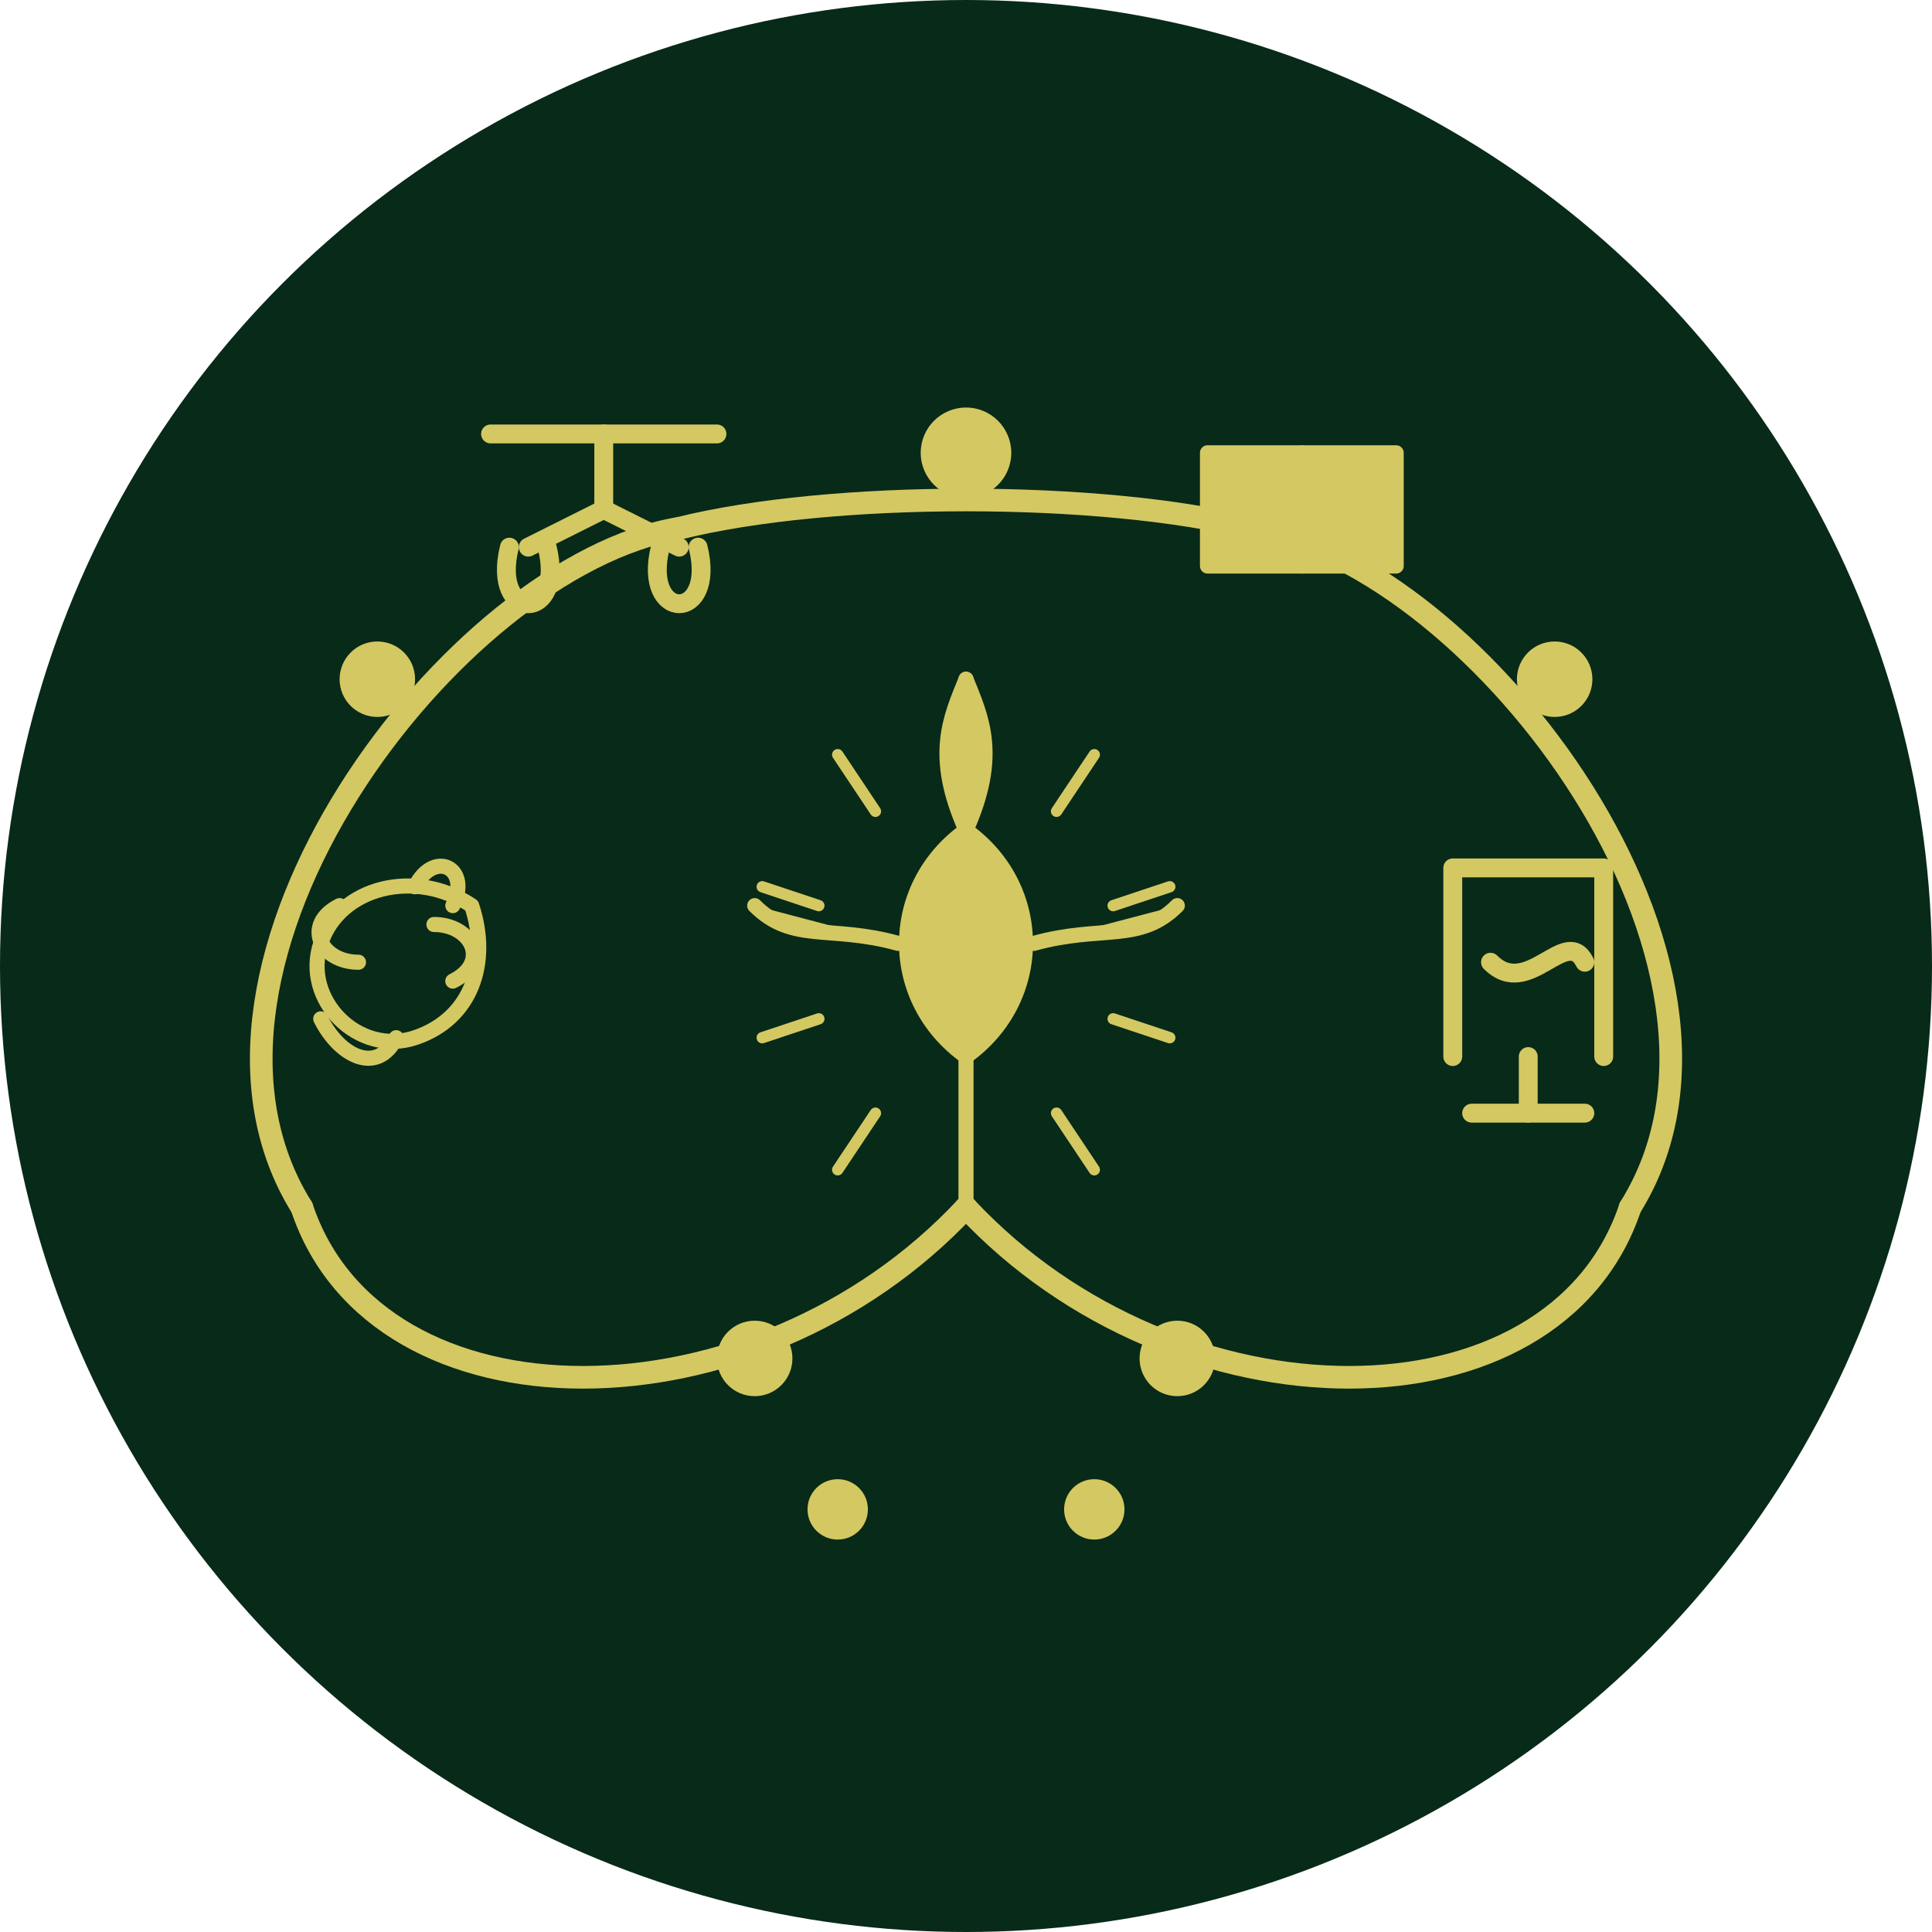 <svg width="512" height="512" viewBox="0 0 512 512" fill="none" xmlns="http://www.w3.org/2000/svg">
  <!-- Background Circle -->
  <circle cx="256" cy="256" r="256" fill="#082A19"/>

  <!-- All Gold Leaf Elements -->
  <g fill="#D4C862" stroke="#D4C862" stroke-width="2" stroke-linejoin="round" stroke-linecap="round">
    
    <!-- Central Sprout -->
    <g stroke-width="4">
        <path d="M256 320 L 256 280" />
        <path d="M256 220 C 235 235, 235 265, 256 280 C 277 265, 277 235, 256 220 Z" />
        <path d="M256 220 C 265 200, 260 190, 256 180" />
        <path d="M256 220 C 247 200, 252 190, 256 180" />
        <path d="M238 250 C 220 245, 210 250, 200 240" />
        <path d="M274 250 C 292 245, 302 250, 312 240" />
    </g>
    
    <!-- Sun Rays -->
    <g stroke-width="3">
        <path d="M256 205 L 256 190" />
        <path d="M280 215 L 290 200" />
        <path d="M295 240 L 310 235" />
        <path d="M295 270 L 310 275" />
        <path d="M280 295 L 290 310" />
        <path d="M256 305 L 256 320" />
        <path d="M232 295 L 222 310" />
        <path d="M217 270 L 202 275" />
        <path d="M217 240 L 202 235" />
        <path d="M232 215 L 222 200" />
    </g>

    <!-- Scales of Justice (Top Left) -->
    <g stroke-width="5">
      <path d="M130 115 L 190 115" />
      <path d="M160 115 L 160 135" />
      <path d="M135 145 C 130 165, 150 165, 145 145" fill="none"/>
      <path d="M175 145 C 170 165, 190 165, 185 145" fill="none"/>
      <path d="M160 135 L 140 145" />
      <path d="M160 135 L 180 145" />
    </g>

    <!-- Book (Top Right) -->
    <g stroke-width="4">
      <path d="M320 120 L 370 120 L 370 150 L 320 150 Z" />
      <path d="M345 120 L 345 150" />
      <path d="M328 128 L 340 128" fill="none" />
      <path d="M328 135 L 340 135" fill="none" />
      <path d="M328 142 L 340 142" fill="none" />
      <path d="M350 128 L 362 128" fill="none" />
      <path d="M350 135 L 362 135" fill="none" />
      <path d="M350 142 L 362 142" fill="none" />
    </g>

    <!-- Brain (Left) -->
    <g stroke-width="4" fill="none">
        <path d="M125 240 C 110 230, 90 235, 85 250 C 80 265, 95 280, 110 275 C 125 270, 130 255, 125 240 Z" />
        <path d="M105 275 C 100 285, 90 280, 85 270" />
        <path d="M110 235 C 115 225, 125 230, 120 240" />
        <path d="M90 240 C 80 245, 85 255, 95 255" />
        <path d="M120 260 C 130 255, 125 245, 115 245" />
    </g>

    <!-- Beaker (Right) -->
    <g stroke-width="5" fill="none">
        <path d="M385 280 L 385 230 L 425 230 L 425 280" />
        <path d="M395 255 C 405 265, 415 245, 420 255" />
        <path d="M405 280 L 405 295" />
        <path d="M390 295 L 420 295" />
    </g>

    <!-- Decorative Vines -->
    <g stroke-width="6" fill="none">
        <path d="M256 320 C 200 380, 100 380, 80 320" />
        <path d="M256 320 C 312 380, 412 380, 432 320" />
        <path d="M80 320 C 40 256, 120 150, 180 140" />
        <path d="M432 320 C 472 256, 392 150, 332 140" />
        <path d="M180 140 C 220 130, 292 130, 332 140" />
    </g>
    
    <!-- Leaves -->
    <g stroke="none">
        <circle cx="200" cy="360" r="10"/>
        <circle cx="312" cy="360" r="10"/>
        <circle cx="100" cy="180" r="10"/>
        <circle cx="412" cy="180" r="10"/>
        <circle cx="256" cy="120" r="12"/>
        <circle cx="290" cy="400" r="8"/>
        <circle cx="222" cy="400" r="8"/>
    </g>
  </g>
</svg>
